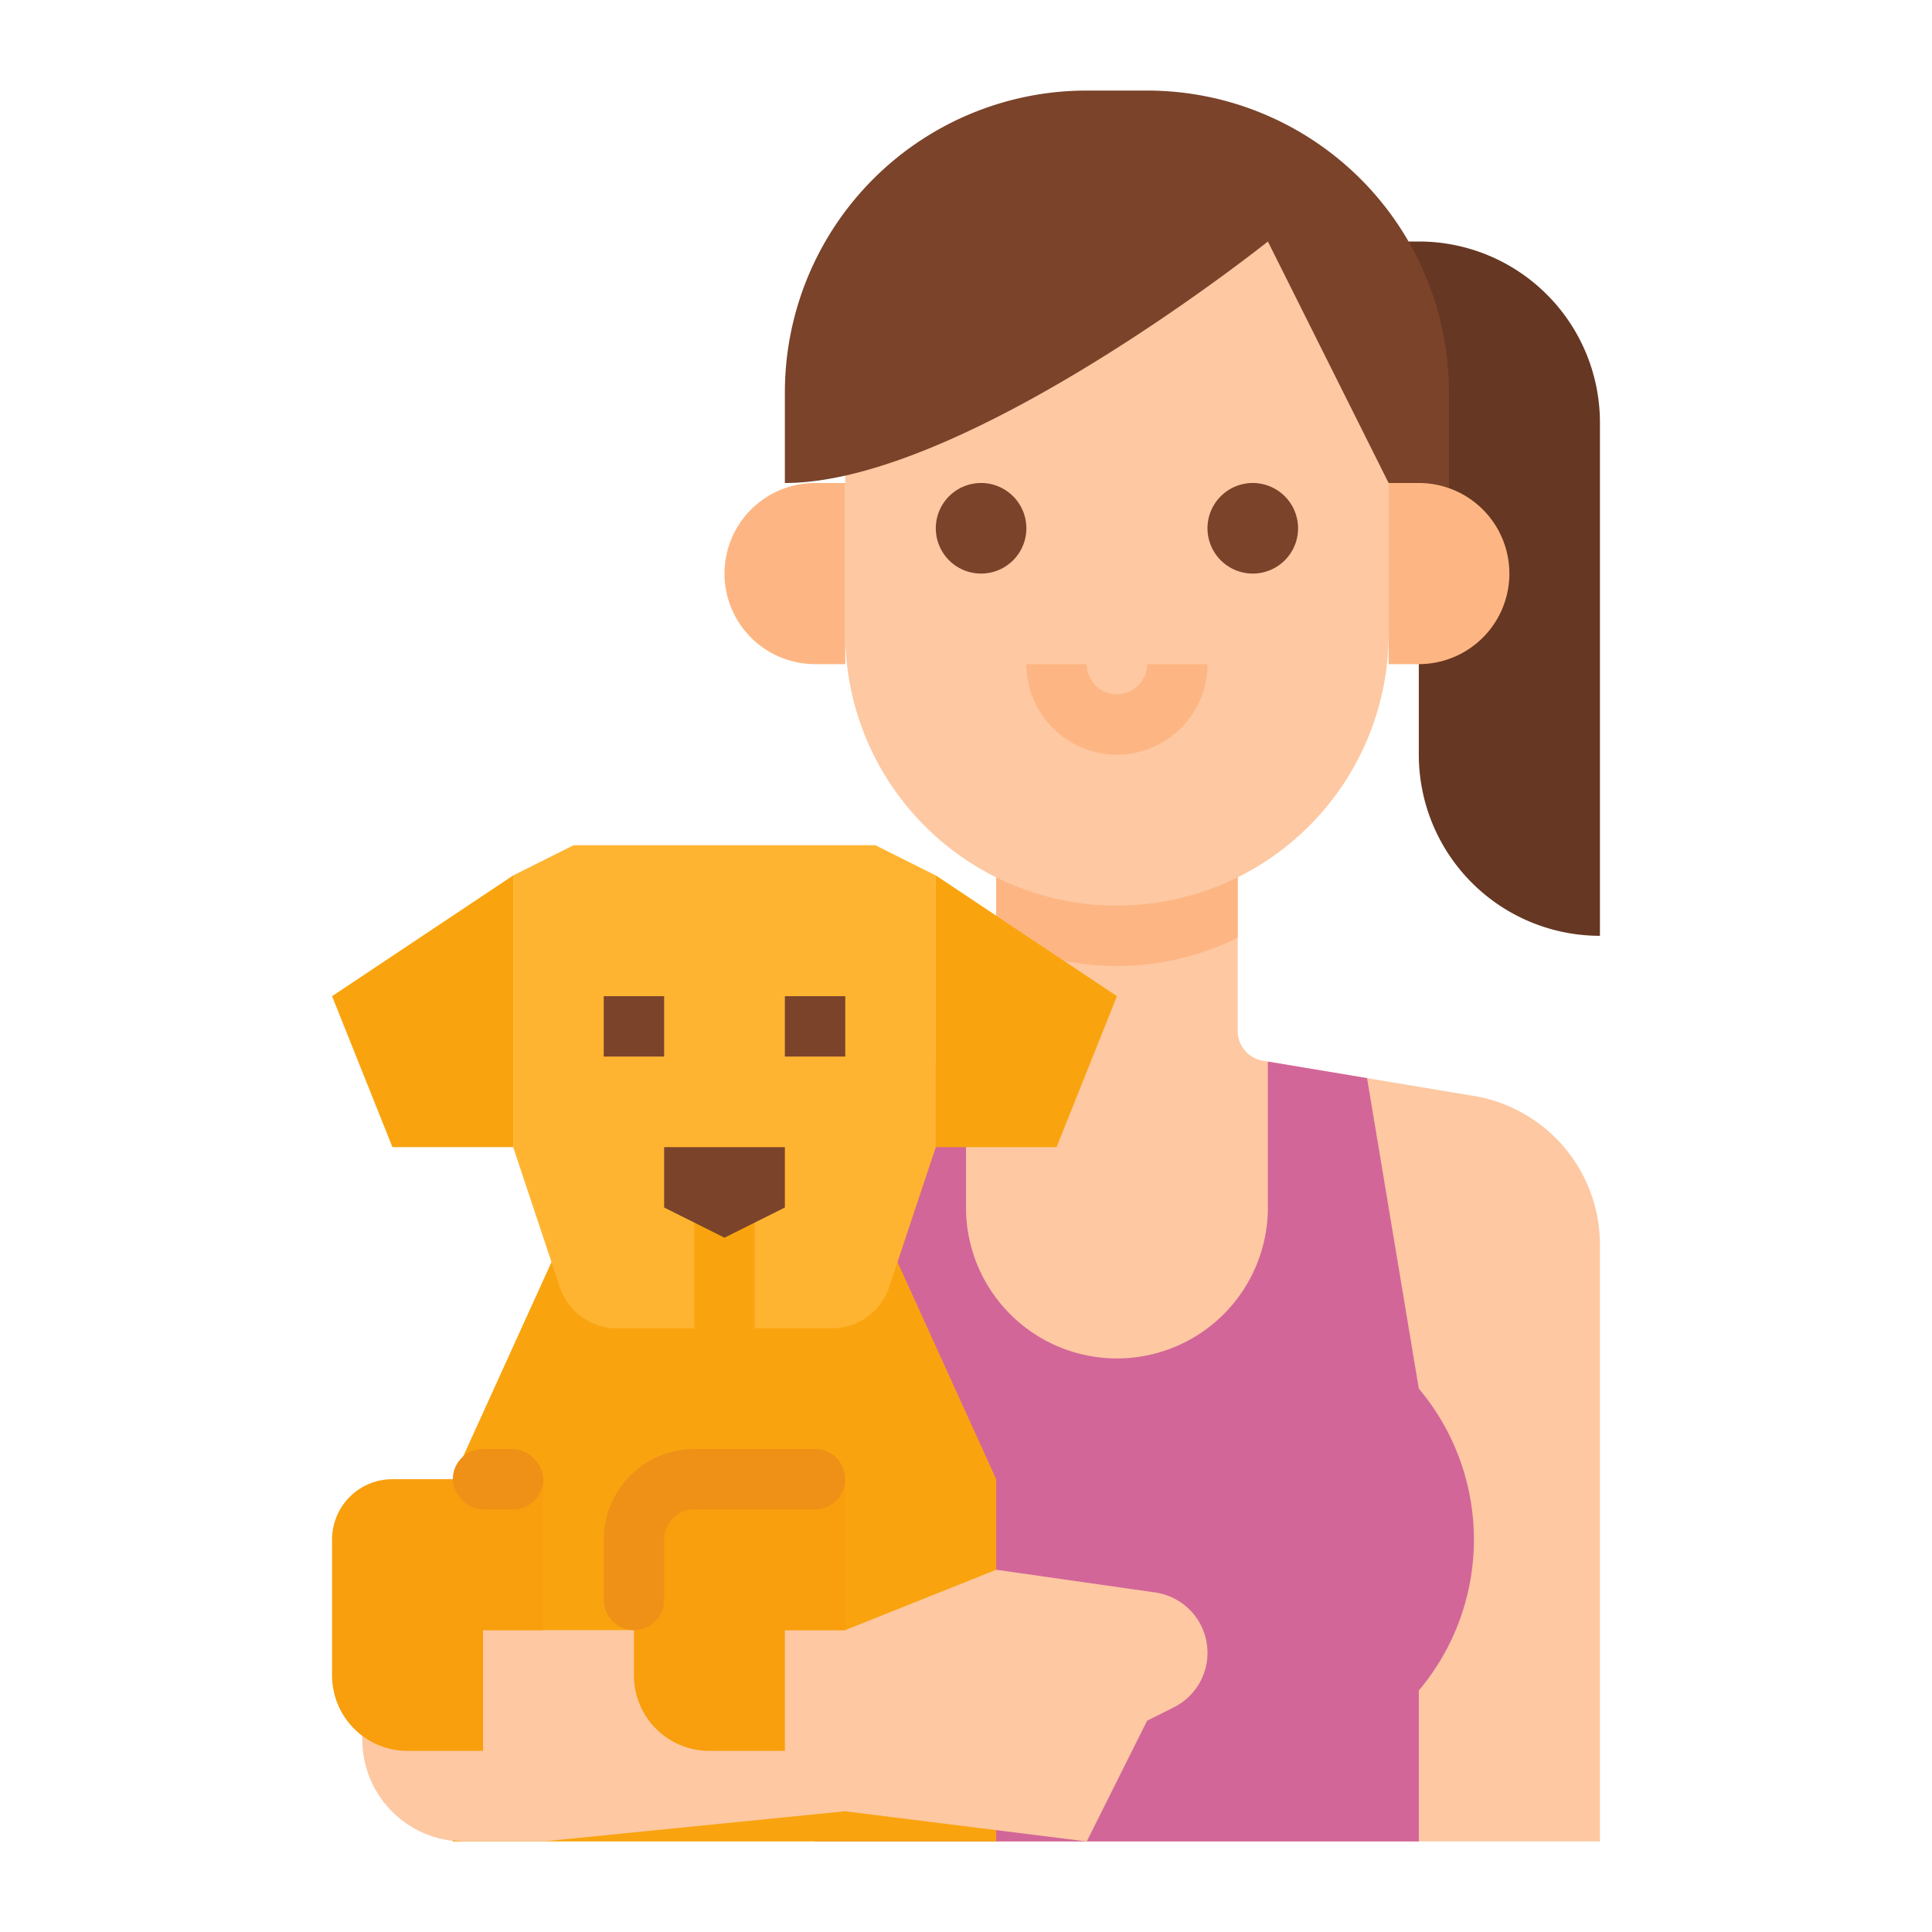 <svg height="512" viewBox="0 0 512 512" width="512" xmlns="http://www.w3.org/2000/svg"><g id="Flat"><path d="m424 329.88v158.12h-208l-.69-40a61.159 61.159 0 0 1 -11.77-56.63l-56.76 82.36a26.965 26.965 0 0 1 -48.83-22.7l66.27-138.42a47.988 47.988 0 0 1 38.95-27.08l53.55-4.87a8 8 0 0 0 7.28-7.97v-56.69h64v57.22a8 8 0 0 0 6.68 7.89l55.9 9.32a40 40 0 0 1 33.42 39.45z" fill="#fdc8a2"/><path d="m328 216v32.51a72.1 72.1 0 0 1 -64 0v-32.51z" fill="#fdb683"/><path d="m216 488v-40h-.688c-19.793-23.557-18.457-57.276.688-80l14-85 26-1.667v38.667a40 40 0 0 0 40 40 40 40 0 0 0 40-40v-38.667l26.286 4.381 13.714 82.286a62.086 62.086 0 0 1 0 80v40" fill="#d26699"/><path d="m376 64h-24v32h8a16 16 0 0 1 16 16v88a48 48 0 0 0 48 48v-136a48 48 0 0 0 -48-48z" fill="#663723"/><path d="m216 128h8a0 0 0 0 1 0 0v48a0 0 0 0 1 0 0h-8a24 24 0 0 1 -24-24 24 24 0 0 1 24-24z" fill="#fdb683"/><path d="m296 240a72 72 0 0 1 -72-72v-56a64 64 0 0 1 64-64h16a64 64 0 0 1 64 64v56a72 72 0 0 1 -72 72z" fill="#fdc8a2"/><g fill="#7a432a"><path d="m260 128a12 12 0 1 0 12 12 12.013 12.013 0 0 0 -12-12z"/><path d="m332 128a12 12 0 1 0 12 12 12.013 12.013 0 0 0 -12-12z"/><path d="m288 24a80 80 0 0 0 -80 80v24c48 0 128-64 128-64l32 64 16 8v-32a80 80 0 0 0 -80-80z"/></g><path d="m368 128h8a24 24 0 0 1 24 24 24 24 0 0 1 -24 24h-8a0 0 0 0 1 0 0v-48a0 0 0 0 1 0 0z" fill="#fdb683"/><path d="m296 200a24.028 24.028 0 0 1 -24-24h16a8 8 0 0 0 16 0h16a24.028 24.028 0 0 1 -24 24z" fill="#fdb683"/><path d="m264 488h-144v-96l32.727-72h78.546l32.727 72z" fill="#f9a40f"/><path d="m220.468 352h-56.936a16 16 0 0 1 -15.179-10.94l-12.353-37.06v-72l16-8h80l16 8v72l-12.353 37.06a16 16 0 0 1 -15.179 10.94z" fill="#ffb431"/><path d="m136 232-48 32 16 40h32z" fill="#f9a40f"/><path d="m248 232 48 32-16 40h-32z" fill="#f9a40f"/><path d="m184 320h16v32h-16z" fill="#f9a40f"/><path d="m160 264h16v16h-16z" fill="#7a432a"/><path d="m208 264h16v16h-16z" fill="#7a432a"/><path d="m208 320-16 8-16-8v-16h32z" fill="#7a432a"/><path d="m124 488h20l80-8 64 8 16-32 7.068-3.534a16.158 16.158 0 0 0 8.932-14.452 16.159 16.159 0 0 0 -13.873-16l-42.127-6.014-40 16h-100a28 28 0 0 0 -28 28 28 28 0 0 0 28 28z" fill="#fdc8a2"/><path d="m88 408v36a20 20 0 0 0 20 20h20v-32h16v-40h-40a16 16 0 0 0 -16 16z" fill="#f99e0c"/><path d="m184 392a16 16 0 0 0 -16 16v36a20 20 0 0 0 20 20h20v-32h16v-40z" fill="#f99e0c"/><rect fill="#ef9116" height="16" rx="8" width="24" x="120" y="384"/><path d="m168 432a8 8 0 0 1 -8-8v-16a24 24 0 0 1 24-24h32a8 8 0 0 1 8 8 8 8 0 0 1 -8 8h-32a8 8 0 0 0 -8 8v16a8 8 0 0 1 -8 8z" fill="#ef9116"/></g></svg>